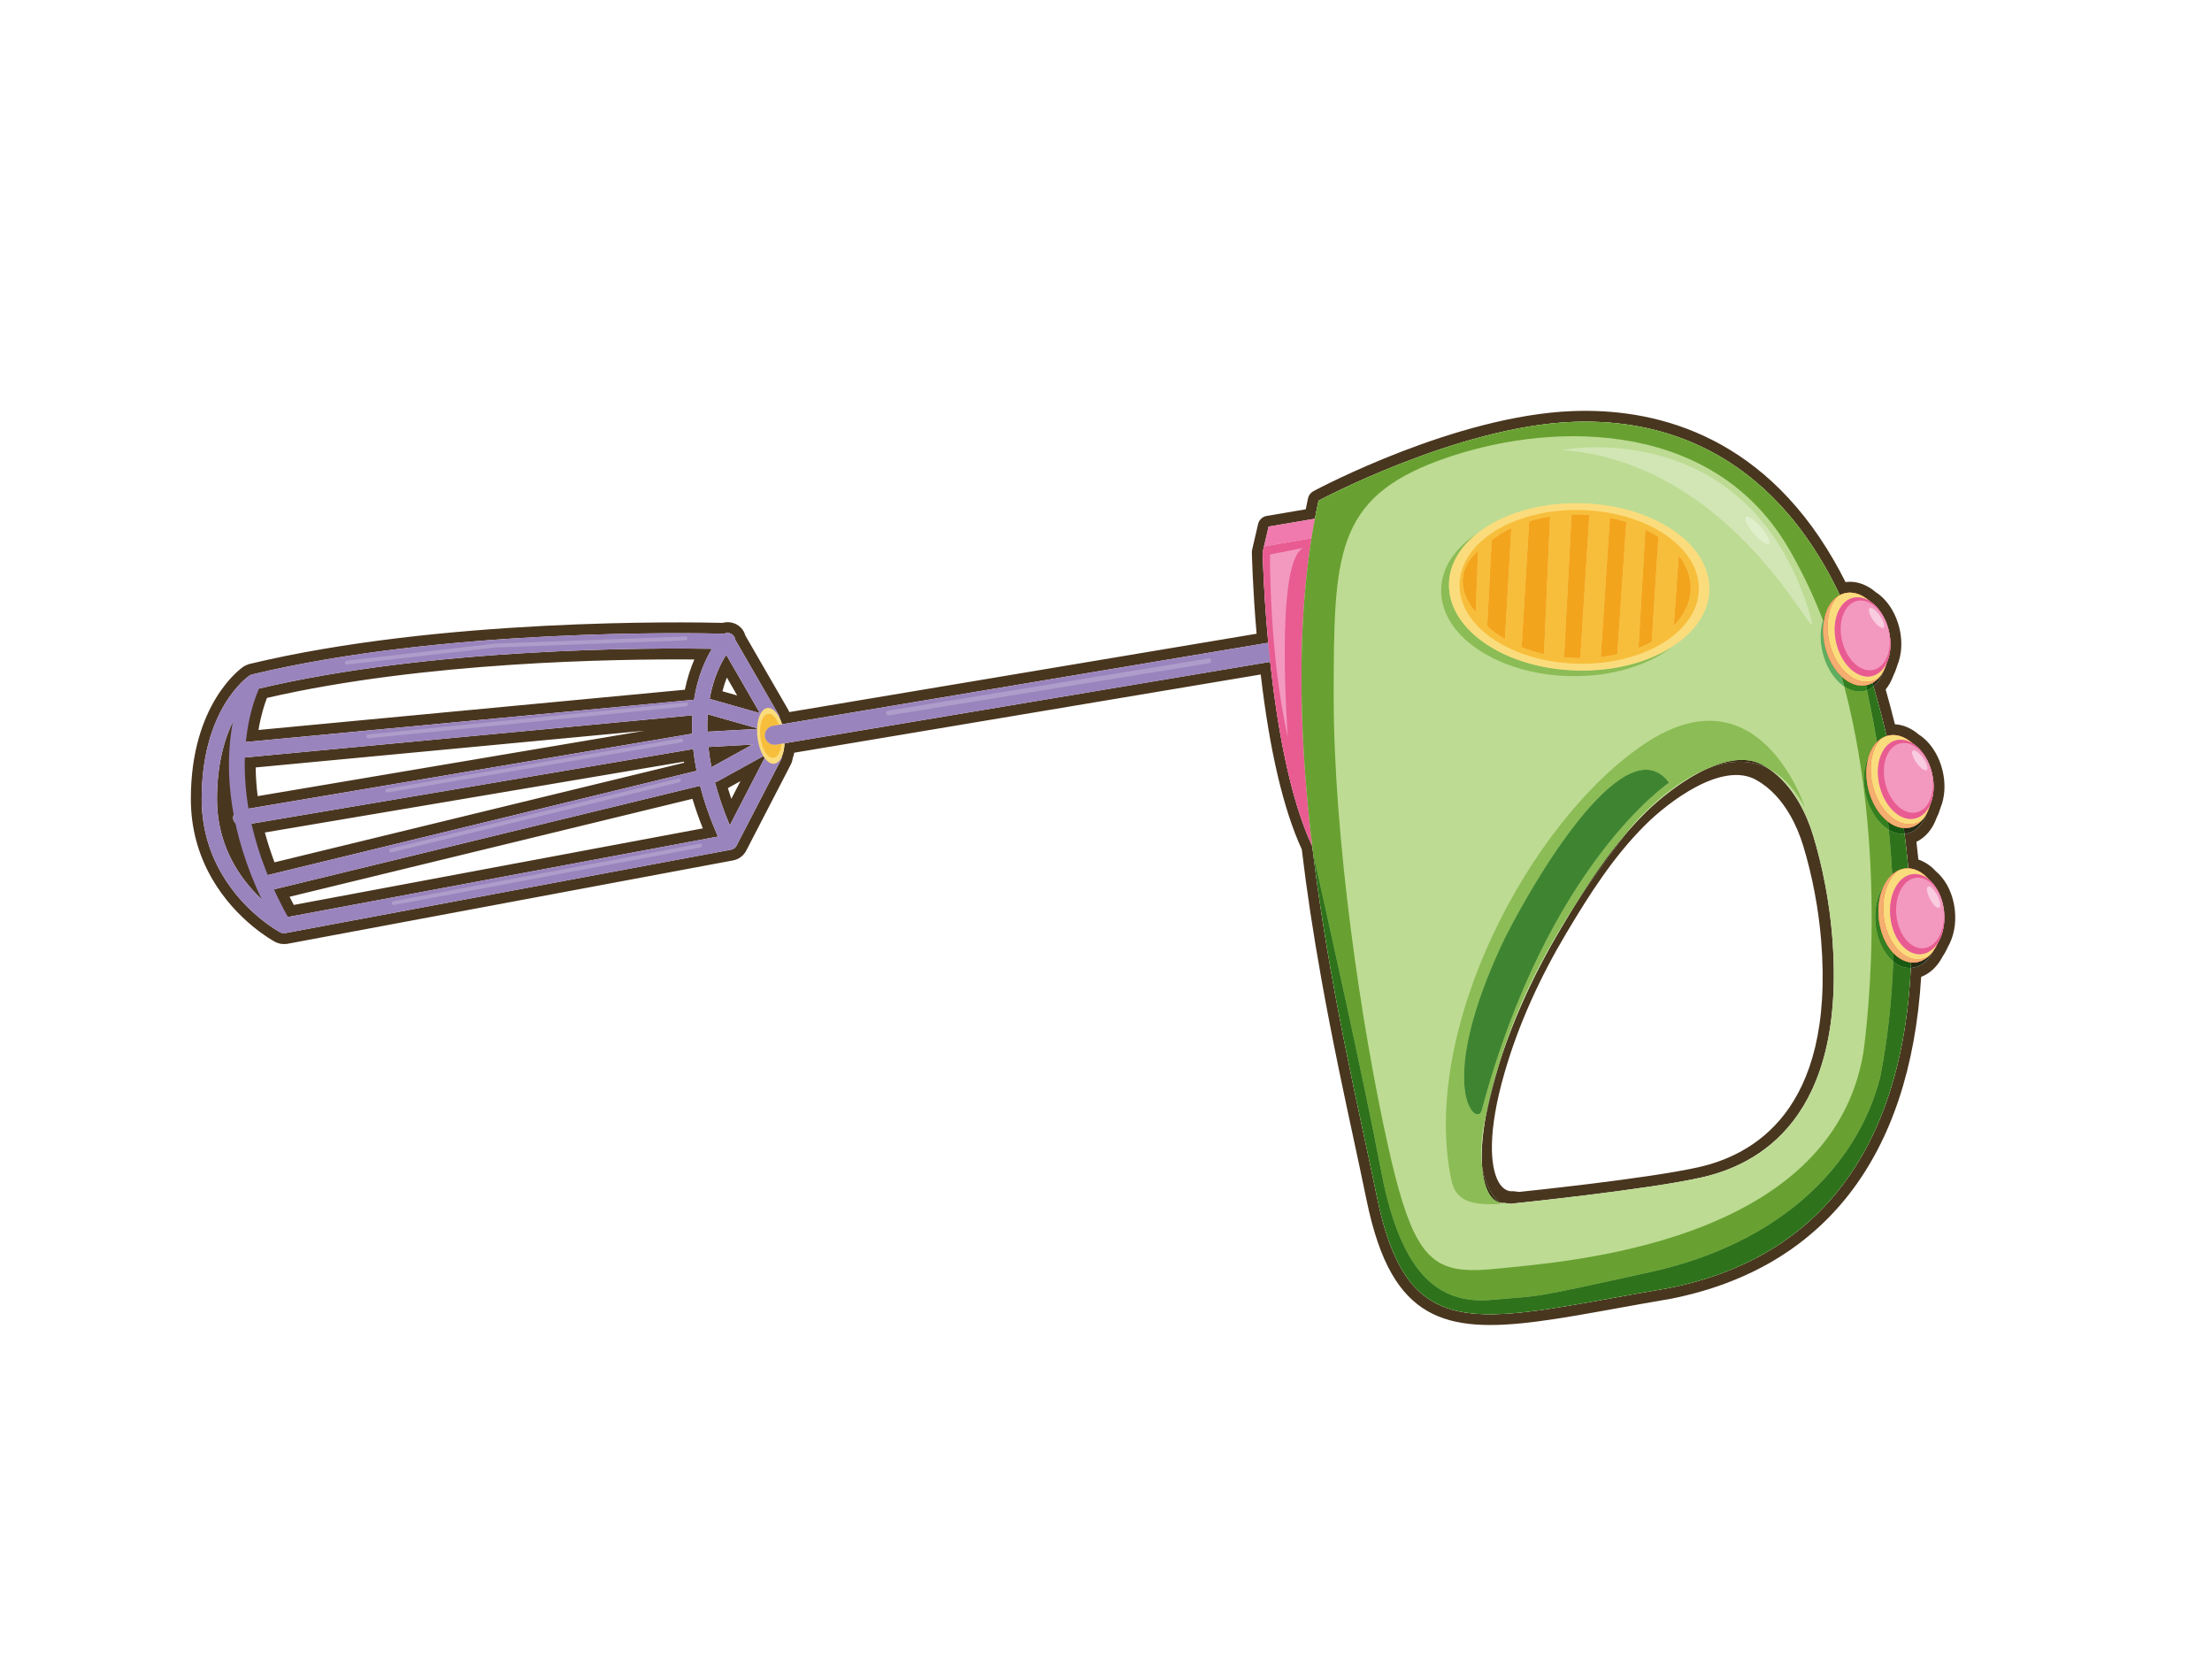 <?xml version="1.0" encoding="utf-8"?>
<!-- Generator: Adobe Illustrator 17.0.0, SVG Export Plug-In . SVG Version: 6.00 Build 0)  -->
<!DOCTYPE svg PUBLIC "-//W3C//DTD SVG 1.1//EN" "http://www.w3.org/Graphics/SVG/1.1/DTD/svg11.dtd">
<svg version="1.1" id="Layer_1" xmlns="http://www.w3.org/2000/svg" xmlns:xlink="http://www.w3.org/1999/xlink" x="0px" y="0px"
	 width="800px" height="600px" viewBox="0 0 800 600" enable-background="new 0 0 800 600" xml:space="preserve">
<g>
	<path fill="#49361F" d="M272.167,269.271l-15.973,0.891c0.243,2.319,0.609,4.749,1.116,7.302L272.167,269.271L272.167,269.271z
		 M264.49,288.912c-0.448-1.307-0.858-2.606-1.243-3.884l4.555-2.52L264.49,288.912L264.49,288.912z M276.545,274.132
		c-0.16-0.219-0.309-0.451-0.454-0.697l-16.445,9.072c-0.216,0.119-0.445,0.208-0.688,0.266l-0.4,0.099
		c1.266,4.821,3.024,10.03,5.385,15.62L276.545,274.132L276.545,274.132z M273.827,263.396l-17.869-5.064
		c-0.141,1.974-0.201,4.073-0.136,6.302l18-1.003C273.823,263.55,273.821,263.47,273.827,263.396L273.827,263.396z M93.199,287.934
		c-0.454-3.518-0.694-6.982-0.733-10.374l140.687-13.28L93.199,287.934L93.199,287.934z M106.249,327.28
		c-0.522-0.986-1.025-1.97-1.515-2.949l145.703-35.426c1.042,3.481,2.299,7.057,3.748,10.688L106.249,327.28L106.249,327.28z
		 M99.278,311.868c-1.354-3.618-2.521-7.226-3.48-10.79l151.572-25.614l0.061,0.387L99.278,311.868L99.278,311.868z M93.481,264.004
		c0.882-5.31,2.15-9.226,3.077-11.597c56.941-13.127,126.489-14.113,154.556-13.9c-1.294,2.993-2.534,6.642-3.43,10.941
		L93.481,264.004L93.481,264.004z M257.505,234.642c-21.421-0.353-101.414-0.53-164.51,14.545
		c-2.227,1.797-14.536,12.938-14.511,39.791c0.006,8.624,2.157,16.72,6.397,24.071c6.318,10.939,15.542,17.114,18.289,18.781
		l156.488-29.279c-2.899-6.593-5.002-12.709-6.476-18.372l-156.97,38.17c-1.23,0.298-2.457-0.271-3.056-1.308
		c-0.127-0.226-0.226-0.469-0.291-0.733c-0.366-1.487,0.547-2.982,2.032-3.349l157.033-38.177c-0.552-2.749-0.956-5.372-1.222-7.877
		L87.545,298.476c-1.17,0.202-2.299-0.368-2.861-1.34c-0.165-0.282-0.279-0.591-0.339-0.926c-0.252-1.512,0.763-2.941,2.277-3.193
		l163.689-27.668c-0.078-2.338-0.047-4.555,0.089-6.653L87.122,274.1c-1.116,0.105-2.136-0.465-2.662-1.374
		c-0.197-0.335-0.32-0.715-0.36-1.122c-0.143-1.523,0.975-2.878,2.496-3.021l164.41-15.509
		C252.317,244.579,255.152,238.48,257.505,234.642L257.505,234.642z M261.283,250.009c0.469-1.846,1.014-3.497,1.6-4.959l3.731,6.47
		L261.283,250.009L261.283,250.009z M274.838,257.925l-12.18-21.098c-1.988,3.054-4.657,8.309-6.004,15.941L274.838,257.925
		L274.838,257.925z M542.029,427.566c-3.236-5.609-3.988-18.519,2.09-39.52c5.08-17.683,12.902-34.649,22.296-50.437
		c8.33-14.008,17.064-27.787,28.704-39.342c8.159-8.113,27.605-23.104,39.997-16.217c5.241,2.912,9.267,7.512,12.275,12.715
		c2.068,3.587,3.657,7.463,4.804,11.26c3.267,10.755,5.52,22.734,6.434,33.933c5.127,62.668-25.639,77.931-44.237,82.16
		c-18.61,4.224-64.97,8.953-64.97,8.953l-2.158-0.259C545.292,431.05,543.426,429.984,542.029,427.566L542.029,427.566z
		 M650.655,290.243c-2.756-4.766-6.319-9.066-10.821-12.143c-7.363-3.931-15.329-3.021-22.711,0.02
		c-8.845,4.075-17.317,11.083-22.118,15.854c-2.438,2.424-4.763,4.939-6.982,7.527c-7.178,9.317-13.247,17.903-18.408,25.831
		c-1.752,2.82-3.464,5.672-5.158,8.533c-9.025,15.173-16.697,31.369-22.093,48.236c-2.101,7.037-3.582,13.417-4.995,19.431
		c-1.338,7.3-1.708,13.282-1.395,18.005c0.572,4.134,1.799,7.197,3.052,9.373c1.21,2.096,2.454,3.378,3.161,4.008
		c0.611,0.184,1.238,0.234,1.88,0.161l2.297,0.274c0,0,49.357-5.031,69.155-9.536c19.804-4.5,52.56-20.749,47.104-87.461
		c-0.976-11.921-3.372-24.672-6.849-36.126C654.546,298.185,652.862,294.067,650.655,290.243L650.655,290.243z M680.939,222.566
		L680.939,222.566c0.002,0.005,0.011,0.008,0.011,0.008c0.921,1.609,1.67,3.457,2.159,5.467l0,0
		c1.05,4.324,0.691,8.513-0.728,11.603c-0.317,1.14-0.73,2.206-1.238,3.16c-0.787,2.271-1.998,4.157-3.573,5.442
		c1.644,5.608,3.237,11.62,4.729,17.954c0.166-0.052,0.337-0.096,0.514-0.14l0,0c2.994-0.728,6.141,0.373,8.837,2.761
		c1.863,1.128,3.569,2.952,4.9,5.261c0.006,0,0.006,0,0.005,0.003l0,0l0,0c0,0.003,0,0.003,0,0.003
		c0.921,1.596,1.67,3.425,2.161,5.418c0.005,0.021,0.005,0.036,0.008,0.056c1.048,4.328,0.694,8.521-0.733,11.614
		c-0.31,1.13-0.73,2.178-1.222,3.126c-1.268,3.655-3.643,6.321-6.811,7.087c-0.387,0.097-0.779,0.158-1.17,0.191
		c0.534,4.112,0.995,8.277,1.376,12.47c2.681,0.085,5.255,1.545,7.333,3.947c1.193,0.959,2.25,2.234,3.14,3.764
		c-0.003,0.003-0.003,0.003-0.003,0.003l0,0l0,0l0.011,0.006c1.25,2.181,2.137,4.857,2.443,7.801l0,0
		c0.472,4.436-0.435,8.547-2.259,11.42c-0.461,1.08-1.008,2.062-1.631,2.935c-1.73,3.461-4.441,5.785-7.681,6.13
		c-0.154,0.019-0.309,0.03-0.458,0.039c-1.981,41.659-15.525,81.623-52.392,102.919l0,0c-9.958,5.754-21.628,10.147-35.221,12.847
		c-54.462,9.235-81.99,18.314-96.667-7.098c-3.646-6.321-6.504-14.774-8.782-25.885c-6.217-30.395-17.457-76.878-23.389-126.789
		c-8.344-17.803-12.828-44.522-15.224-66.729c-0.064,0.014-0.129,0.03-0.193,0.038l-175.46,29.425
		c-0.075,1.788-0.398,3.383-0.917,4.633c-0.003,0.423-0.108,0.835-0.312,1.213l-16.127,31.178c-0.39,0.758-1.108,1.294-1.949,1.451
		L103.18,337.471c-0.617,0.115-1.253,0.019-1.81-0.274c-0.522-0.285-13.004-7.028-21.286-21.379
		c-4.73-8.196-7.134-17.227-7.142-26.836c-0.03-32.549,16.583-44.168,17.294-44.65c0.279-0.183,0.581-0.323,0.906-0.398
		c69.431-16.714,159.242-15.036,170.789-14.74c1.039-0.514,2.328-0.337,3.187,0.527c0.177,0.177,0.329,0.376,0.454,0.586
		c0.188,0.332,0.307,0.699,0.348,1.078l15.717,27.223c0.216,0.372,0.34,0.782,0.367,1.208c0.307,0.65,0.59,1.363,0.829,2.128
		l175.202-29.379c0.224-0.038,0.442-0.053,0.661-0.05c-1.764-18.76-2.017-32.841-2.017-32.841l0.47-2.043l1.658-7.189l16.745-2.844
		c0.412-2.189,0.849-4.359,1.324-6.523l0,0c0.044-0.025,50.139-26.806,91.815-28.483c34.505-1.387,68.215,12.292,91.114,51.949
		c1.948,3.372,3.809,6.924,5.592,10.677c0.564-0.293,1.161-0.525,1.795-0.675l0,0l0,0c0.011-0.003,0.019-0.008,0.033-0.008
		c2.988-0.715,6.127,0.392,8.817,2.775c1.852,1.125,3.566,2.946,4.89,5.254C680.939,222.566,680.939,222.566,680.939,222.566
		L680.939,222.566L680.939,222.566z M684.355,220.633c-1.589-2.763-3.657-5-5.984-6.487c-3.38-2.875-7.206-4.144-10.915-3.632
		c-1.368-2.725-2.792-5.37-4.254-7.908c-26.93-46.636-66.341-55.069-94.658-53.923c-42.112,1.694-91.438,27.831-93.516,28.944
		c-1.015,0.542-1.744,1.504-1.985,2.636c-0.282,1.302-0.547,2.612-0.802,3.933l-14.08,2.386c-1.561,0.262-2.814,1.44-3.165,2.991
		l-2.142,9.226c-0.071,0.31-0.1,0.639-0.096,0.959c0.002,0.133,0.249,12.6,1.705,29.44l-168.989,28.334
		c-0.124-0.295-0.263-0.589-0.428-0.874l-15.475-26.805c-0.158-0.561-0.368-1.09-0.653-1.576c-0.284-0.487-0.625-0.931-1.007-1.313
		c-1.71-1.713-4.228-2.343-6.533-1.699c-13.177-0.316-102.243-1.724-171.183,14.876c-0.196,0.048-0.396,0.111-0.578,0.191
		l-0.373,0.166c-0.227,0.083-0.701,0.255-1.197,0.598c-0.782,0.52-19.057,13.292-19.026,47.905
		c0.008,10.304,2.589,19.99,7.669,28.795c8.85,15.327,22.278,22.579,22.883,22.895c0.431,0.228,0.799,0.328,0.794,0.315
		c0.295,0.114,0.588,0.211,0.866,0.274c0.611,0.133,1.147,0.144,1.482,0.14c0.235,0.005,0.462,0.002,0.658-0.017
		c0.185-0.008,0.365-0.027,0.541-0.056l161.246-30.174c2.012-0.379,3.778-1.689,4.712-3.505l16.123-31.173
		c0.351-0.667,0.583-1.399,0.674-2.172c0.243-0.659,0.435-1.357,0.584-2.095l168.702-28.29c3.212,27.533,8.203,48.792,14.848,63.237
		c1.763,14.757,4.068,29.997,7.029,46.559l0.005,0.069c0.506,2.8,1.014,5.569,1.526,8.317c0,0,1.072,5.669,1.548,8.134
		c0,0,1.117,5.689,1.584,8.032c0,0,1.119,5.544,1.578,7.772l1.581,7.598l1.586,7.499l4.499,20.992c0,0,2.048,9.719,2.425,11.532
		c2.36,11.559,5.381,20.417,9.217,27.067l0.006,0.002c14.177,24.558,39.404,20.005,81.198,12.454
		c6.09-1.101,12.591-2.275,19.631-3.472c55.36-10.979,86.64-51.211,90.601-116.435c3.161-1.191,5.895-3.753,7.758-7.346
		c0.588-0.856,1.119-1.786,1.598-2.812l0.255-0.572c2.18-3.732,3.099-8.472,2.573-13.384c-0.362-3.388-1.381-6.612-2.952-9.337
		c-1.094-1.887-2.399-3.469-3.9-4.718c-1.857-2.04-4.025-3.486-6.337-4.261c-0.212-2.109-0.448-4.257-0.711-6.419
		c3.24-1.526,5.816-4.547,7.27-8.59c0.473-0.924,0.885-1.941,1.274-3.179l0.135-0.442c1.661-3.985,1.933-8.795,0.763-13.587
		c-0.561-2.328-1.424-4.516-2.573-6.496c-1.594-2.764-3.659-4.998-5.993-6.489c-2.697-2.294-5.677-3.566-8.655-3.717
		c-1.056-4.267-2.169-8.479-3.336-12.587c1.145-1.415,2.089-3.112,2.78-5.016c0.469-0.927,0.876-1.948,1.271-3.188l0.129-0.439
		c1.659-3.983,1.938-8.792,0.772-13.581C686.371,224.804,685.502,222.613,684.355,220.633L684.355,220.633z"/>
	<path fill="#9A84BD" d="M80.084,315.818c-4.73-8.196-7.134-17.227-7.142-26.836c-0.03-32.549,16.583-44.168,17.294-44.65
		c0.279-0.183,0.581-0.323,0.906-0.398c73.964-17.805,171.057-14.74,172.026-14.707c0.958,0.031,1.824,0.553,2.303,1.381l16.166,28
		c0.216,0.372,0.337,0.79,0.37,1.221l0.809,13.397c0.03,0.503-0.078,0.998-0.315,1.443l-16.127,31.178
		c-0.39,0.758-1.108,1.294-1.949,1.451L103.18,337.471c-0.617,0.115-1.253,0.019-1.81-0.274
		C100.848,336.912,88.367,330.169,80.084,315.818L80.084,315.818z M92.995,249.188c-2.227,1.797-14.536,12.938-14.511,39.791
		c0.006,8.624,2.157,16.72,6.397,24.071c6.318,10.939,15.542,17.114,18.289,18.781l158.907-29.73l15.154-29.3l-0.718-11.985
		l-15.069-26.092C248.82,234.41,161.07,232.925,92.995,249.188L92.995,249.188z"/>
	<path fill="#9A84BD" d="M84.46,272.726c-0.197-0.335-0.32-0.715-0.36-1.122c-0.143-1.523,0.975-2.878,2.496-3.021l168.929-15.938
		c0.345-0.034,0.685-0.001,1.017,0.091l21.683,6.147c1.475,0.417,2.328,1.948,1.909,3.42c-0.412,1.476-1.948,2.327-3.421,1.91
		l-21.183-6.001L87.122,274.1C86.007,274.205,84.986,273.634,84.46,272.726L84.46,272.726z"/>
	<path fill="#9A84BD" d="M100.27,336.133l-0.008-0.019c-30.738-54.164-11.717-89.37-10.887-90.841
		c0.747-1.337,2.43-1.813,3.765-1.063c1.338,0.746,1.808,2.433,1.07,3.765c-0.185,0.337-18.229,34.127,10.87,85.401
		c0.76,1.332,0.287,3.022-1.047,3.781C102.708,337.907,101.035,337.449,100.27,336.133z"/>
	<path fill="#9A84BD" d="M84.684,297.136c-0.165-0.282-0.279-0.591-0.339-0.926c-0.252-1.512,0.763-2.941,2.277-3.193
		l167.158-28.254l0.304-0.033l24.542-1.37c1.529-0.086,2.839,1.089,2.922,2.612c0.082,1.532-1.084,2.837-2.614,2.922l-24.386,1.36
		L87.545,298.476C86.375,298.678,85.247,298.108,84.684,297.136L84.684,297.136z"/>
	<path fill="#9A84BD" d="M93.156,321.041c-0.127-0.226-0.226-0.469-0.291-0.733c-0.366-1.487,0.547-2.982,2.032-3.349
		l162.393-39.486l20.305-11.199c1.345-0.74,3.024-0.235,3.768,1.091c0.735,1.335,0.246,3.025-1.09,3.763l-20.628,11.379
		c-0.216,0.119-0.445,0.208-0.688,0.266L96.212,322.349C94.982,322.647,93.755,322.078,93.156,321.041L93.156,321.041z"/>
	<path fill="#9A84BD" d="M261.084,305.681l-0.113-0.221c-23.717-50.996-0.763-74.755,0.23-75.741
		c1.083-1.088,2.836-1.083,3.916,0.002c1.092,1.08,1.081,2.833,0.009,3.912c-0.874,0.885-21.097,22.248,0.873,69.487
		c0.638,1.385,0.039,3.038-1.348,3.682C263.336,307.413,261.795,306.909,261.084,305.681L261.084,305.681z"/>
	<path fill="#FBDC7C" d="M279.992,276.215c-2.656,0.32-5.354-3.935-6.026-9.508c-0.671-5.571,0.94-10.351,3.596-10.669
		c2.657-0.321,5.365,3.936,6.034,9.509C284.269,271.118,282.655,275.897,279.992,276.215L279.992,276.215z"/>
	<path fill="#F7BE3C" d="M280.968,260.488c-0.89-1.545-2.026-2.446-3.151-2.311c-2.092,0.252-3.361,4.013-2.83,8.408
		c0.246,2.037,0.835,3.847,1.602,5.18c0.89,1.545,2.026,2.445,3.149,2.31c1.532-0.182,2.626-2.249,2.893-5.069l-1.849,0.309
		c-1.54,0.265-3.019-0.461-3.729-1.695c-0.196-0.342-0.337-0.718-0.398-1.123c-0.318-1.885,1.015-3.686,2.982-4.014l2.095-0.349
		C281.51,261.53,281.252,260.972,280.968,260.488L280.968,260.488z"/>
	<path fill="#9A84BD" d="M280.781,269.315c-1.971,0.332-3.817-0.933-4.127-2.819c-0.318-1.885,1.015-3.686,2.982-4.014
		l178.399-29.917c1.97-0.329,3.819,0.932,4.137,2.82c0.316,1.885-1.022,3.684-2.983,4.013L280.781,269.315L280.781,269.315z"/>
	<path fill="#AE9DCA" d="M437.944,238.57c-0.177-0.302-0.529-0.483-0.896-0.42l-115.896,18.889c-0.47,0.082-0.798,0.526-0.715,0.998
		c0.016,0.107,0.05,0.204,0.102,0.295c0.175,0.301,0.522,0.476,0.888,0.418l115.904-18.892c0.47-0.08,0.788-0.525,0.714-0.998
		C438.03,238.754,437.994,238.658,437.944,238.57L437.944,238.57z"/>
	<path fill="#AE9DCA" d="M248.5,230.546c-0.128-0.219-0.356-0.362-0.625-0.351l-68.958,2.592l-53.636,6.17
		c-0.385,0.042-0.655,0.39-0.613,0.766l0.091,0.268c0.135,0.232,0.393,0.374,0.674,0.341l53.59-6.163l68.906-2.59
		c0.383-0.011,0.677-0.332,0.661-0.722C248.59,230.743,248.552,230.636,248.5,230.546L248.5,230.546z"/>
	<path fill="#AE9DCA" d="M248.695,254.427c-0.133-0.226-0.393-0.368-0.666-0.337l-114.926,11.558
		c-0.383,0.038-0.66,0.376-0.621,0.758l0.083,0.274c0.136,0.23,0.393,0.37,0.674,0.345l114.927-11.559
		c0.374-0.041,0.652-0.379,0.617-0.758C248.776,254.603,248.74,254.51,248.695,254.427L248.695,254.427z"/>
	<path fill="#AE9DCA" d="M246.993,267.415c-0.139-0.245-0.425-0.39-0.714-0.335l-106.303,18.179
		c-0.383,0.063-0.633,0.423-0.569,0.798l0.08,0.232c0.146,0.245,0.426,0.387,0.721,0.335l106.297-18.179
		c0.382-0.067,0.633-0.423,0.57-0.802C247.057,267.563,247.034,267.483,246.993,267.415L246.993,267.415z"/>
	<path fill="#AE9DCA" d="M246.155,281.892c-0.149-0.259-0.459-0.395-0.762-0.318l-104.17,25.342c-0.368,0.095-0.6,0.467-0.505,0.838
		l0.072,0.183c0.149,0.259,0.458,0.404,0.763,0.324l104.161-25.346c0.374-0.091,0.6-0.469,0.511-0.835
		C246.216,282.013,246.184,281.95,246.155,281.892L246.155,281.892z"/>
	<path fill="#AE9DCA" d="M253.778,305.489c-0.144-0.244-0.433-0.385-0.729-0.329l-110.798,20.779
		c-0.374,0.071-0.625,0.429-0.553,0.807l0.082,0.221c0.14,0.243,0.433,0.393,0.722,0.331l110.803-20.775
		c0.378-0.069,0.628-0.429,0.558-0.807C253.845,305.635,253.814,305.557,253.778,305.489L253.778,305.489z"/>
	<polygon fill="#F079AE" points="475.808,187.555 458.808,190.442 457.15,197.63 475.812,194.392 475.808,187.555 	"/>
	<path fill="#F399C0" d="M475.844,308.606l-0.033-114.214l-18.662,3.239l-0.47,2.043
		C456.68,199.674,458.045,274.084,475.844,308.606L475.844,308.606z"/>
	<path fill="#E85C91" d="M465.774,266.685c-6.758-29.7-6.457-66.135-6.457-66.135l11.96-2.379
		C460.937,203.348,465.774,266.685,465.774,266.685L465.774,266.685z M474.344,194.65l-17.194,2.98l-0.47,2.043
		c0,0,1.297,70.926,17.925,106.416C470.207,269.111,468.72,230.25,474.344,194.65L474.344,194.65z"/>
	<path fill="#BDDB93" d="M672.626,232.84c-21.698-61.599-62.235-81.927-103.934-80.249c-41.698,1.678-91.815,28.483-91.815,28.483
		c-18.641,85.963,9.699,195.997,21.117,251.804c11.427,55.802,37.441,44.517,105.449,32.983
		C720.213,442.711,694.33,294.446,672.626,232.84L672.626,232.84z M615.519,425.818c-19.798,4.505-69.155,9.536-69.155,9.536
		l-2.297-0.274c-6.987,0.832-12.607-13.522-3.352-45.529c5.414-18.828,13.742-36.883,23.742-53.685
		c8.861-14.926,18.164-29.589,30.548-41.891c8.692-8.634,29.394-24.594,42.587-17.264c9.425,5.235,15.173,15.619,18.183,25.52
		c3.477,11.454,5.872,24.206,6.849,36.126C668.079,405.069,635.323,421.317,615.519,425.818L615.519,425.818z"/>
	<path fill="#362E12" d="M535.974,421.537c0.299,4.491,1.226,7.839,2.52,10.091c1.034,1.79,2.311,2.882,3.693,3.291
		c-0.707-0.63-1.951-1.912-3.161-4.008C537.773,428.734,536.546,425.67,535.974,421.537L535.974,421.537z M542.364,384.101
		c-0.572,1.807-1.125,3.623-1.648,5.45c-1.479,5.104-2.573,9.763-3.347,13.982C538.782,397.518,540.263,391.138,542.364,384.101
		L542.364,384.101z M588.024,301.501c-6.895,8.041-12.828,16.811-18.408,25.831C574.777,319.405,580.845,310.819,588.024,301.501
		L588.024,301.501z M639.835,278.1c-0.722-0.495-1.47-0.959-2.242-1.39c-5.907-3.281-13.311-1.898-20.468,1.41
		C624.505,275.079,632.471,274.169,639.835,278.1L639.835,278.1z"/>
	<path fill="#8CBC55" d="M531.707,400.771c-3.444-5.964-5.136-24.436,12.463-61.352c13.457-26.57,44.592-76.552,59.464-56.338
		c0,0-43.862,29.329-67.699,118.288C535.423,403.618,533.356,403.634,531.707,400.771L531.707,400.771z M647.79,281.228
		c-7.564-13.099-24.21-31.349-52.767-12.371c-41.339,27.465-82.066,103.785-69.924,158.769c0.297,1.078,0.674,2.027,1.161,2.861
		c2.457,4.253,7.49,5.471,16.537,4.928c0,0-0.23-0.157-0.609-0.497c-1.382-0.409-2.659-1.501-3.693-3.291
		c-1.294-2.251-2.22-5.6-2.52-10.091c-0.611-4.447-0.467-10.13,1.222-17.295c0.058-0.237,0.114-0.473,0.172-0.71
		c0.774-4.218,1.868-8.878,3.347-13.982c0.523-1.827,1.076-3.643,1.648-5.45c4.491-15.012,11.79-33.015,27.252-56.769
		c5.58-9.019,11.514-17.789,18.408-25.831c0.65-0.843,1.31-1.692,1.979-2.549c3.286-3.953,14.34-15.581,27.121-20.832
		c7.158-3.308,14.561-4.691,20.468-1.41c0.773,0.431,1.52,0.895,2.242,1.39c4.461,2.379,8.706,6.531,12.479,13.057
		c0.143,0.252,0.282,0.506,0.433,0.769C652.746,291.926,651.179,287.092,647.79,281.228L647.79,281.228z"/>
	<path fill="#68A131" d="M659.806,204.54c-22.898-39.657-56.609-53.336-91.114-51.949c-41.676,1.677-91.771,28.458-91.815,28.483
		l0,0c-18.641,85.963,9.699,195.997,21.117,251.804c2.278,11.111,5.136,19.564,8.782,25.885
		c14.677,25.412,42.205,16.333,96.667,7.098c13.593-2.7,25.263-7.093,35.221-12.847l0,0c-9.958,5.754-21.628,10.147-35.221,12.847
		c-54.462,9.235-81.99,18.314-96.667-7.098c-3.646-6.321-6.504-14.774-8.782-25.885c-6.116-29.885-17.07-75.326-23.082-124.285
		c4.317,19.181,18.458,82.489,24.586,114.88c2.554,13.478,5.959,23.444,10.114,30.638c7.7,13.339,17.978,17.12,30.147,15.987
		c18.725-1.741,10.769,0.182,57.123-10.052c46.364-10.232,74.708-37.801,83.099-70.382c2.75-13.858,4.218-27.968,4.726-41.937
		c-1.324-1.109-2.513-2.565-3.505-4.282c-1.478-2.562-2.524-5.708-2.882-9.169c-0.595-5.559,0.669-10.685,3.102-14.08
		c0.788-1.567,1.789-2.904,2.938-3.925c-0.307-5.467-0.729-10.859-1.246-16.162c-2.194-1.327-4.209-3.472-5.782-6.194
		c-1.09-1.893-1.963-4.058-2.543-6.423c-1.318-5.429-0.747-10.677,1.222-14.356c0.653-1.894,1.611-3.519,2.816-4.759
		c-1.123-6.559-2.342-12.841-3.601-18.775c-0.289,0.107-0.578,0.202-0.89,0.273c-2.441,0.594-4.997-0.038-7.32-1.59
		c17.107,65.01,6.86,132.647,6.86,132.647c-11.782,69.2-108.456,75.419-132.11,77.868c-14.475,1.503-22.584,0.533-28.911-10.429
		c-4.01-6.944-7.306-17.892-11.045-34.757c-9.65-43.499-19.528-111.4-19.466-162.099c0.061-50.697,0.481-71.212,38.342-85.075
		c37.859-13.861,96.519-15.732,124.907,29.747c0.591,0.97,1.166,1.948,1.741,2.93c4.644,8.058,8.607,16.515,11.962,25.18
		c0.29-0.96,0.664-1.86,1.1-2.682c1.01-2.919,2.734-5.207,5.002-6.399C663.615,211.464,661.754,207.912,659.806,204.54
		L659.806,204.54z"/>
	<path fill="#2F721C" d="M691.056,350.096c-2.249,0.102-4.435-0.768-6.349-2.368c-0.508,13.969-1.976,28.079-4.726,41.937
		c-8.391,32.58-36.734,60.15-83.099,70.382c-46.353,10.234-38.398,8.311-57.123,10.052c-12.169,1.133-22.447-2.648-30.147-15.987
		c-4.155-7.194-7.56-17.159-10.114-30.638c-6.128-32.391-20.269-95.7-24.586-114.88c6.012,48.959,16.966,94.399,23.082,124.285
		c2.278,11.111,5.136,19.564,8.782,25.885c14.677,25.412,42.205,16.333,96.667,7.098c13.593-2.7,25.263-7.093,35.221-12.847
		C675.532,431.719,689.076,391.755,691.056,350.096L691.056,350.096z M688.786,301.581c-1.913,0.166-3.856-0.373-5.671-1.473
		c0.517,5.304,0.939,10.696,1.246,16.162c1.368-1.221,2.968-1.993,4.734-2.18l0,0c0.357-0.035,0.714-0.05,1.067-0.041
		C689.781,309.858,689.32,305.693,688.786,301.581L688.786,301.581z M677.57,248.246c-0.707,0.583-1.495,1.042-2.342,1.357
		c1.258,5.934,2.477,12.215,3.601,18.775c0.995-1.015,2.165-1.761,3.471-2.178C680.807,259.866,679.214,253.854,677.57,248.246
		L677.57,248.246z"/>
	<path fill="#252B14" d="M681.143,242.804c-0.989,1.846-2.324,3.302-3.942,4.192c0.124,0.414,0.254,0.832,0.37,1.25
		C679.145,246.961,680.356,245.075,681.143,242.804L681.143,242.804z"/>
	<path fill="#5FAD5F" d="M659.297,224.299c-1.022,3.352-1.141,7.457-0.121,11.671c0.575,2.37,1.451,4.539,2.545,6.429
		c1.459,2.521,3.293,4.547,5.296,5.887c-0.324-1.226-0.653-2.437-0.99-3.657c-1.255-1.186-2.405-2.654-3.383-4.339
		c0.002-0.005,0-0.01,0-0.01l-0.01-0.002l0,0c0.002-0.005,0.002-0.005,0.002-0.005c-1.056-1.837-1.914-3.939-2.493-6.232
		c-0.003-0.019-0.014-0.041-0.017-0.064c0-0.013-0.006-0.025-0.011-0.035c-0.008-0.03-0.011-0.059-0.021-0.092l0,0l0,0
		c-0.279-1.145-0.471-2.284-0.583-3.402l0,0c-0.002-0.011-0.003-0.023-0.006-0.033c-0.186-1.868-0.152-3.676,0.085-5.36
		C659.49,224.804,659.393,224.553,659.297,224.299L659.297,224.299z"/>
	<path fill="#347F20" d="M674.853,247.842c-3.018,0.567-6.163-0.691-8.826-3.214c0.337,1.221,0.666,2.432,0.99,3.657
		c2.324,1.553,4.879,2.184,7.32,1.59c0.312-0.071,0.602-0.166,0.89-0.273C675.099,249.012,674.978,248.425,674.853,247.842
		L674.853,247.842z M660.397,221.616c-0.436,0.823-0.81,1.722-1.1,2.682c0.096,0.254,0.193,0.505,0.293,0.757
		C659.754,223.842,660.029,222.687,660.397,221.616L660.397,221.616z"/>
	<path fill="#185A12" d="M677.2,246.996c-0.602,0.335-1.247,0.595-1.943,0.755l0,0c-0.015,0.005-0.025,0.01-0.041,0.014
		c-0.045,0.011-0.105,0.022-0.152,0.033c-0.008,0.003-0.016,0.005-0.031,0.008c-0.008,0.005-0.028,0.003-0.042,0.005
		c-0.045,0.011-0.092,0.022-0.138,0.031c0.125,0.583,0.246,1.17,0.375,1.761c0.848-0.315,1.636-0.774,2.342-1.357
		C677.454,247.828,677.324,247.409,677.2,246.996L677.2,246.996z"/>
	<path fill="#EC342D" d="M675.257,247.751c-6.15,1.493-12.935-4.727-15.163-13.9c-2.225-9.176,0.951-17.813,7.1-19.309
		c6.152-1.493,12.936,4.729,15.164,13.905C684.594,237.621,681.407,246.256,675.257,247.751L675.257,247.751z"/>
	<path fill="#F4AF70" d="M676.823,246.381c-6.15,1.493-12.938-4.729-15.164-13.9c-1.636-6.733-0.351-13.168,2.869-16.709
		c-4.337,3.015-6.311,10.349-4.433,18.079c2.228,9.173,9.013,15.393,15.163,13.9c1.639-0.398,3.057-1.313,4.228-2.599
		C678.67,245.715,677.791,246.146,676.823,246.381L676.823,246.381z"/>
	<path fill="#FBDC7C" d="M661.658,232.481c2.227,9.171,9.014,15.393,15.164,13.9c0.968-0.235,1.847-0.666,2.662-1.23
		c3.228-3.544,4.511-9.976,2.874-16.705c-2.228-9.176-9.013-15.398-15.164-13.905c-0.968,0.238-1.857,0.661-2.667,1.23
		C661.307,219.313,660.022,225.748,661.658,232.481L661.658,232.481z"/>
	<path fill="#F399C0" d="M677.064,244.484c-5.238,1.268-11.009-4.025-12.913-11.838c-1.896-7.809,0.805-15.167,6.044-16.441
		c5.238-1.271,11.022,4.033,12.914,11.836C685.011,235.855,682.301,243.21,677.064,244.484L677.064,244.484z"/>
	<path fill="#462017" d="M680.934,222.563c-1.324-2.308-3.038-4.129-4.89-5.254l0,0C677.896,218.434,679.61,220.255,680.934,222.563
		L680.934,222.563z M680.939,222.566L680.939,222.566c0.002,0.005,0.011,0.008,0.011,0.008S680.94,222.571,680.939,222.566
		L680.939,222.566z"/>
	<path fill="#EF845D" d="M666.317,238.116L666.317,238.116L666.317,238.116L666.317,238.116L666.317,238.116z M664.151,232.646
		c0.009,0.027,0.019,0.052,0.019,0.074C664.17,232.698,664.16,232.672,664.151,232.646L664.151,232.646z M677.04,244.492
		c-3.881,0.917-8.051-1.753-10.717-6.365C668.991,242.745,673.159,245.408,677.04,244.492L677.04,244.492z M670.259,216.194
		c-0.008,0.002-0.016,0.002-0.023,0.005C670.243,216.195,670.251,216.195,670.259,216.194L670.259,216.194z M670.294,216.184
		c0,0-0.01,0.005-0.019,0.003C670.284,216.189,670.294,216.184,670.294,216.184L670.294,216.184z M676.044,217.309L676.044,217.309
		c-1.833-1.115-3.808-1.556-5.721-1.131C672.236,215.753,674.211,216.194,676.044,217.309L676.044,217.309z"/>
	<path fill="#E85C91" d="M668.145,236.648c-0.821-1.42-1.474-3.048-1.907-4.818c-1.674-6.88,0.719-13.359,5.323-14.486
		c3.43-0.829,7.115,1.526,9.473,5.609c0.815,1.418,1.476,3.044,1.912,4.821c1.661,6.877-0.722,13.358-5.334,14.48
		C674.195,243.086,670.505,240.73,668.145,236.648L668.145,236.648z M680.939,222.566c0,0,0,0-0.004-0.003
		c-1.324-2.308-3.038-4.129-4.89-5.254c-1.833-1.115-3.808-1.556-5.721-1.131c-0.006,0-0.015,0.006-0.029,0.006
		c0,0-0.01,0.005-0.019,0.003c-0.003,0.002-0.005,0.005-0.016,0.006c-0.008,0.002-0.016,0.002-0.023,0.005
		c-0.009,0-0.025,0.005-0.041,0.006l0,0c-0.628,0.155-1.228,0.401-1.786,0.721c-4.033,2.343-5.924,8.853-4.257,15.721l0,0
		c0.009,0.027,0.019,0.052,0.019,0.074c0.494,1.987,1.232,3.809,2.147,5.396l0,0c0.008,0.006,0.006,0.011,0.006,0.011
		c2.667,4.611,6.836,7.282,10.717,6.365c0.009-0.005,0.017-0.006,0.023-0.008c0.635-0.158,1.235-0.398,1.791-0.721
		c4.036-2.339,5.92-8.856,4.254-15.722l0,0c-0.489-2.01-1.238-3.858-2.159-5.467C680.95,222.574,680.94,222.571,680.939,222.566
		L680.939,222.566z"/>
	<path fill="#F9CCE0" d="M680.519,223.633c-0.287-0.505-0.632-1.017-1.026-1.515c-1.47-1.847-3.026-2.74-3.468-1.99
		c-0.32,0.555,0.038,1.824,0.826,3.189c0.289,0.5,0.639,1.021,1.031,1.518c1.479,1.855,3.026,2.74,3.469,1.992
		C681.671,226.273,681.313,225.004,680.519,223.633L680.519,223.633z"/>
	<path fill="#252B14" d="M696.768,294.303c-1.321,2.469-3.25,4.24-5.66,4.903c-0.002,0.003-0.002,0.003-0.009,0.006
		c-0.008,0.002-0.01,0.004-0.016,0.003c-0.013,0-0.022,0.005-0.023,0.01l-0.014-0.002c-0.01,0.006-0.016,0.006-0.024,0.008
		c0,0,0,0-0.006,0c-0.042,0.016-0.089,0.028-0.141,0.036l0,0l0,0c-0.025,0.009-0.047,0.015-0.063,0.019
		c-0.046,0.009-0.083,0.017-0.121,0.023c-0.724,0.163-1.459,0.21-2.181,0.168c0.088,0.696,0.184,1.402,0.276,2.104
		c0.392-0.033,0.783-0.094,1.17-0.191C693.125,300.624,695.5,297.959,696.768,294.303L696.768,294.303z"/>
	<path fill="#347F20" d="M676.013,273.136c-1.97,3.679-2.54,8.926-1.222,14.356c0.58,2.364,1.453,4.53,2.543,6.423
		c1.573,2.722,3.588,4.867,5.782,6.194c-0.096-0.987-0.199-1.968-0.301-2.955c-1.713-1.315-3.278-3.146-4.555-5.345
		c0.002-0.004,0.003-0.008,0.003-0.008l-0.011-0.003l0,0c0-0.003,0-0.003,0.003-0.008c-1.067-1.841-1.924-3.952-2.499-6.244
		c-0.008-0.014-0.009-0.025-0.013-0.036c-0.011-0.05-0.019-0.094-0.031-0.143l0,0c-0.001-0.014-0.008-0.031-0.019-0.052
		c0.002-0.003,0.003-0.008,0.004-0.009c-0.001-0.012-0.009-0.025-0.011-0.038c0.003-0.006-0.008-0.014-0.006-0.017
		c-0.002-0.011-0.003-0.022-0.005-0.035c-0.003-0.008-0.002-0.011-0.006-0.019c0.004-0.009-0.002-0.027-0.01-0.039
		c0,0-0.004-0.005-0.003-0.01c-0.005-0.05-0.024-0.1-0.035-0.153c0.002-0.003-0.003-0.006-0.002-0.011
		c-0.002-0.013-0.008-0.03-0.016-0.042c0.002-0.003,0.003-0.008,0.003-0.008c0-0.014-0.006-0.031-0.008-0.042
		c0.002-0.003-0.005-0.006-0.008-0.014c0-0.016-0.002-0.027-0.008-0.044l0.002-0.003c-0.003-0.038-0.017-0.069-0.023-0.102
		c0.003-0.008,0.003-0.008,0-0.016c-0.002-0.011-0.01-0.025-0.011-0.036c0.002-0.005-0.002-0.011,0-0.016
		c-0.006-0.016-0.002-0.025-0.006-0.031c-0.009-0.011-0.008-0.014-0.005-0.022c-0.008-0.013-0.011-0.022-0.008-0.028
		c-0.003-0.008,0-0.016-0.008-0.027c0.005-0.009,0.002-0.021-0.005-0.034c0-0.003-0.003-0.011-0.006-0.021
		c-0.002-0.013-0.003-0.023-0.011-0.036c0.005-0.011,0.002-0.019-0.006-0.033c0.002-0.003,0.005-0.009,0-0.014
		c-0.001-0.013-0.003-0.025-0.004-0.036l-0.008-0.011c0.005-0.012-0.001-0.028-0.004-0.038l0.002-0.005
		C674.67,280.242,674.913,276.312,676.013,273.136L676.013,273.136z"/>
	<path fill="#185A12" d="M688.51,299.477c-1.96-0.13-3.906-0.949-5.696-2.324c0.102,0.987,0.205,1.968,0.301,2.955
		c1.814,1.1,3.757,1.639,5.671,1.473C688.694,300.88,688.598,300.173,688.51,299.477L688.51,299.477z"/>
	<path fill="#EC342D" d="M690.874,299.267c-6.148,1.493-12.935-4.724-15.163-13.9c-2.23-9.173,0.953-17.814,7.101-19.307
		c6.15-1.493,12.935,4.728,15.163,13.903C700.201,289.133,697.026,297.772,690.874,299.267L690.874,299.267z"/>
	<path fill="#F4AF70" d="M692.44,297.898c-6.148,1.492-12.936-4.724-15.164-13.899c-1.636-6.733-0.351-13.168,2.871-16.713
		c-4.339,3.02-6.313,10.351-4.435,18.08c2.228,9.176,9.014,15.393,15.163,13.9c1.639-0.397,3.057-1.313,4.226-2.596
		C694.294,297.235,693.408,297.666,692.44,297.898L692.44,297.898z"/>
	<path fill="#FBDC7C" d="M677.275,283.999c2.228,9.174,9.016,15.39,15.164,13.899c0.968-0.232,1.854-0.663,2.661-1.227
		c3.23-3.546,4.513-9.978,2.875-16.708c-2.228-9.176-9.013-15.396-15.163-13.903c-0.968,0.235-1.86,0.661-2.667,1.227
		C676.925,270.831,675.64,277.266,677.275,283.999L677.275,283.999z"/>
	<path fill="#F399C0" d="M692.677,295.999c-5.234,1.271-11.012-4.022-12.907-11.838c-1.897-7.808,0.807-15.163,6.044-16.44
		c5.234-1.274,11.015,4.03,12.909,11.843C700.629,287.371,697.916,294.73,692.677,295.999L692.677,295.999z"/>
	<path fill="#462017" d="M698.715,279.507c0.005,0.021,0.005,0.036,0.008,0.056c1.048,4.328,0.694,8.521-0.733,11.614l0,0
		c1.427-3.093,1.782-7.286,0.733-11.614C698.72,279.543,698.72,279.527,698.715,279.507L698.715,279.507z M696.55,274.082
		c-1.33-2.31-3.037-4.134-4.9-5.261l0,0C693.513,269.949,695.219,271.773,696.55,274.082L696.55,274.082z M696.555,274.086
		L696.555,274.086c0,0.003,0,0.003,0,0.003S696.555,274.089,696.555,274.086L696.555,274.086z"/>
	<path fill="#EF845D" d="M681.934,289.632l-0.002,0.003l0,0L681.934,289.632L681.934,289.632z M679.77,284.161
		c0.013,0.08,0.034,0.154,0.059,0.235C679.804,284.314,679.783,284.241,679.77,284.161L679.77,284.161z M692.639,296.005
		c-3.868,0.92-8.033-1.746-10.697-6.359C684.605,294.259,688.77,296.925,692.639,296.005L692.639,296.005z M685.92,267.696
		c-0.008,0.003-0.017,0.008-0.039,0.009C685.903,267.704,685.912,267.699,685.92,267.696L685.92,267.696z M691.65,268.821
		L691.65,268.821c-1.83-1.114-3.804-1.55-5.716-1.127C687.846,267.271,689.82,267.707,691.65,268.821L691.65,268.821z"/>
	<path fill="#E85C91" d="M683.762,288.166c-0.821-1.423-1.476-3.046-1.907-4.818c-1.672-6.883,0.711-13.366,5.321-14.483
		c3.425-0.833,7.115,1.525,9.475,5.605c0.816,1.418,1.468,3.046,1.901,4.817c1.672,6.885-0.711,13.366-5.321,14.485
		C689.811,294.606,686.121,292.249,683.762,288.166L683.762,288.166z M696.555,274.086c0.001-0.003,0.001-0.003-0.005-0.003
		c-1.33-2.31-3.037-4.134-4.9-5.261c-1.83-1.114-3.804-1.55-5.716-1.127c-0.008,0.002-0.008,0.002-0.014,0.002
		c-0.008,0.003-0.017,0.008-0.039,0.009c-0.022,0.005-0.046,0.011-0.067,0.016l0,0c-0.639,0.155-1.235,0.398-1.791,0.719
		c-4.032,2.347-5.921,8.859-4.253,15.721l0,0c0.013,0.08,0.034,0.154,0.059,0.235c0.487,1.924,1.208,3.692,2.104,5.236l-0.002,0.003
		c-0.002,0.003,0.011,0.006,0.009,0.011c2.664,4.613,6.829,7.278,10.697,6.359c0.014-0.002,0.035-0.002,0.038-0.006
		c0.638-0.153,1.227-0.398,1.789-0.721c1.49-0.863,2.69-2.293,3.524-4.1c1.427-3.093,1.782-7.286,0.733-11.614
		c-0.003-0.02-0.003-0.036-0.008-0.056c-0.49-1.993-1.239-3.822-2.161-5.418C696.555,274.089,696.555,274.089,696.555,274.086
		L696.555,274.086z"/>
	<path fill="#F9CCE0" d="M696.136,275.149c-0.29-0.503-0.638-1.018-1.033-1.515c-1.47-1.846-3.021-2.736-3.46-1.987
		c-0.32,0.55,0.028,1.816,0.824,3.186c0.29,0.503,0.642,1.022,1.029,1.521c1.468,1.847,3.021,2.736,3.471,1.99
		C697.285,277.79,696.93,276.521,696.136,275.149L696.136,275.149z"/>
	<path fill="#252B14" d="M699.195,343.927c-1.514,2.118-3.485,3.568-5.744,4.033c-0.006-0.003-0.008,0-0.014,0l-0.008,0.003
		c-0.235,0.047-0.484,0.083-0.722,0.111l0,0c-0.034,0-0.064,0.005-0.094,0.008c-0.019-0.002-0.034,0.003-0.048,0.003l-0.002,0.002
		c-0.473,0.047-0.951,0.039-1.424-0.003c-0.027,0.672-0.053,1.335-0.082,2.012c0.149-0.009,0.304-0.02,0.458-0.039
		C694.754,349.712,697.465,347.388,699.195,343.927L699.195,343.927z"/>
	<path fill="#347F20" d="M681.423,320.196c-2.433,3.395-3.698,8.521-3.102,14.08c0.357,3.461,1.404,6.608,2.882,9.169
		c0.992,1.717,2.181,3.173,3.505,4.282c0.038-1.009,0.07-2.006,0.094-3.012c-0.885-0.921-1.7-2.018-2.404-3.243
		c0.002-0.003-0.009-0.006-0.009-0.006l0,0l0,0c0.002-0.005,0.002-0.005,0.003-0.008c-1.473-2.546-2.507-5.674-2.882-9.113
		c0.008-0.016,0.002-0.035,0.002-0.049l0,0l0,0c-0.144-1.354-0.178-2.678-0.111-3.964c0-0.003,0.003-0.01-0.005-0.022
		c0.002-0.001,0.002-0.001,0.002-0.004C679.557,325.272,680.278,322.486,681.423,320.196L681.423,320.196z"/>
	<path fill="#185A12" d="M691.138,348.084c-2.293-0.216-4.481-1.432-6.337-3.367c-0.024,1.006-0.056,2.003-0.094,3.012
		c1.914,1.6,4.1,2.47,6.349,2.368C691.085,349.419,691.111,348.756,691.138,348.084L691.138,348.084z"/>
	<path fill="#EC342D" d="M692.706,348.074c-6.293,0.674-12.198-6.393-13.195-15.777c-1-9.389,3.292-17.535,9.583-18.206
		c6.294-0.666,12.203,6.399,13.193,15.779C703.289,339.256,699.004,347.404,692.706,348.074L692.706,348.074z"/>
	<path fill="#F4AF70" d="M694.435,346.923c-6.296,0.666-12.198-6.396-13.193-15.78c-0.735-6.89,1.383-13.102,5.05-16.185
		c-4.701,2.416-7.62,9.423-6.78,17.339c0.997,9.384,6.902,16.451,13.195,15.777c1.672-0.178,3.201-0.899,4.53-2.018
		C696.355,346.507,695.422,346.815,694.435,346.923L694.435,346.923z"/>
	<path fill="#FBDC7C" d="M681.241,331.143c0.995,9.384,6.897,16.446,13.193,15.78c0.987-0.108,1.921-0.415,2.802-0.866
		c3.669-3.088,5.788-9.298,5.052-16.186c-0.99-9.38-6.899-16.445-13.193-15.779c-0.989,0.108-1.923,0.417-2.803,0.866
		C682.625,318.04,680.506,324.253,681.241,331.143L681.241,331.143z"/>
	<path fill="#F399C0" d="M694.931,345.071c-5.367,0.569-10.392-5.443-11.241-13.433c-0.853-7.996,2.797-14.934,8.156-15.5
		c5.362-0.572,10.39,5.445,11.239,13.435C703.939,337.57,700.282,344.503,694.931,345.071L694.931,345.071z"/>
	<path fill="#462017" d="M700.635,321.762c-0.89-1.529-1.948-2.805-3.14-3.764l0,0C698.687,318.957,699.745,320.232,700.635,321.762
		L700.635,321.762z M700.632,321.765L700.632,321.765l0.011,0.006L700.632,321.765L700.632,321.765z"/>
	<path fill="#EF845D" d="M686.141,339.438c0,0-0.001,0.003,0.003,0.005l0,0C686.14,339.441,686.141,339.438,686.141,339.438
		L686.141,339.438z M683.701,331.735c0.005,0.036,0.009,0.072,0.014,0.107C683.711,331.807,683.706,331.771,683.701,331.735
		L683.701,331.735z M694.717,345.09c-3.303,0.251-6.46-1.996-8.576-5.639C688.256,343.093,691.414,345.34,694.717,345.09
		L694.717,345.09z M694.817,345.082c-0.022,0.002-0.038,0.005-0.058,0.006C694.779,345.087,694.795,345.083,694.817,345.082
		L694.817,345.082z M697.495,317.998L697.495,317.998c-1.684-1.36-3.605-2.056-5.57-1.866
		C693.889,315.942,695.82,316.644,697.495,317.998L697.495,317.998z"/>
	<path fill="#E85C91" d="M688.027,337.977c-1.106-1.919-1.88-4.278-2.162-6.877c-0.746-7.037,2.469-13.151,7.194-13.649
		c2.977-0.321,5.835,1.67,7.734,4.954c1.111,1.923,1.887,4.279,2.167,6.88c0.744,7.042-2.47,13.151-7.195,13.652
		C692.783,343.253,689.927,341.258,688.027,337.977L688.027,337.977z M700.632,321.765c0,0,0,0,0.003-0.003
		c-0.89-1.529-1.948-2.805-3.14-3.764c-1.675-1.354-3.605-2.056-5.57-1.866c-0.027-0.002-0.05,0.003-0.078,0.006l0,0
		c-0.958,0.1-1.869,0.407-2.703,0.891c-3.823,2.201-6.152,8.051-5.453,14.608c0.005,0.033,0.011,0.069,0.011,0.097
		c0.005,0.036,0.009,0.072,0.014,0.107c0.327,2.866,1.205,5.47,2.425,7.596c0,0-0.001,0.003,0.003,0.005
		c-0.002,0.005-0.002,0.005-0.003,0.008c2.115,3.643,5.273,5.89,8.576,5.639c0.021,0.001,0.036-0.003,0.042-0.002
		c0.02-0.002,0.036-0.005,0.058-0.006c0.036-0.005,0.07-0.006,0.114-0.011c0.957-0.1,1.865-0.41,2.703-0.89
		c3.817-2.203,6.155-8.046,5.451-14.608l0,0c-0.307-2.939-1.193-5.621-2.443-7.801L700.632,321.765L700.632,321.765z"/>
	<path fill="#F9CCE0" d="M700.375,323.389c-0.031-0.055-0.057-0.105-0.091-0.168c-1.213-2.02-2.628-3.107-3.167-2.422
		c-0.531,0.666-0.024,2.759,1.117,4.742c0.03,0.055,0.067,0.109,0.097,0.166c1.216,2.028,2.634,3.112,3.173,2.427
		C702.022,327.465,701.522,325.37,700.375,323.389L700.375,323.389z"/>
	<path fill="#8CBC55" d="M605.126,233.672c-8.734,5.735-21.098,9.146-34.722,8.819c-19.948-0.486-36.806-8.864-43.397-20.277
		c-2.01-3.471-3.06-7.215-2.963-11.108c0.16-6.971,3.983-13.297,10.274-18.256c-7.955,5.21-12.918,12.33-13.106,20.285
		c-0.091,3.895,0.961,7.644,2.965,11.108c6.589,11.415,23.453,19.793,43.401,20.28C582.74,244.889,596.345,240.618,605.126,233.672
		L605.126,233.672z"/>
	<path fill="#FBDC7C" d="M570.404,242.491c-26.012-0.635-46.767-14.682-46.36-31.385c0.4-16.708,21.816-29.735,47.828-29.105
		c26.004,0.63,46.767,14.685,46.36,31.385C617.828,230.093,596.409,243.121,570.404,242.491L570.404,242.491z"/>
	<path fill="#F7BE3C" d="M531.263,217.961c-2.408-4.174-4.691-11.625,3.289-18.724l-0.839,22.084
		C533.713,221.32,532.474,220.05,531.263,217.961L531.263,217.961z M537.859,226.424l1.634-31.089
		c2.086-1.633,4.471-3.092,7.119-4.344l-2.344,40.152C541.85,229.738,539.703,228.15,537.859,226.424L537.859,226.424z
		 M550.315,234.062l2.734-45.548c2.396-0.729,4.917-1.305,7.556-1.721l-2.194,49.78
		C555.553,235.932,552.846,235.073,550.315,234.062L550.315,234.062z M565.672,237.722l2.69-51.632
		c1.086-0.028,2.18-0.053,3.29-0.027c1.064,0.023,2.109,0.103,3.157,0.182l-3.281,51.775c-0.382-0.005-0.76,0.011-1.136,0.006
		C568.79,237.989,567.22,237.876,565.672,237.722L565.672,237.722z M578.945,237.643l3.297-50.39c2.045,0.408,4.027,0.91,5.931,1.51
		l-3.251,47.867C582.986,237.06,580.997,237.409,578.945,237.643L578.945,237.643z M592.597,234.33l2.493-42.809
		c1.661,0.815,3.236,1.7,4.688,2.662l-2.393,37.927C595.877,232.922,594.289,233.672,592.597,234.33L592.597,234.33z
		 M605.366,226.228l1.781-25.365c0.665,0.864,1.265,1.75,1.791,2.662c1.711,2.963,2.625,6.172,2.545,9.503
		C611.364,217.912,609.112,222.413,605.366,226.228L605.366,226.228z M611.685,203.09c-6.051-10.487-21.545-18.19-39.871-18.634
		c-23.898-0.577-43.582,11.393-43.948,26.741c-0.09,3.576,0.879,7.023,2.717,10.207c6.061,10.487,21.554,18.189,39.882,18.632
		c23.895,0.58,43.569-11.393,43.947-26.741C614.499,209.719,613.531,206.276,611.685,203.09L611.685,203.09z"/>
	<path fill="#F3A41D" d="M560.604,186.794c-2.638,0.415-5.16,0.992-7.556,1.721l-2.734,45.548c2.532,1.011,5.238,1.869,8.096,2.512
		L560.604,186.794L560.604,186.794z"/>
	<path fill="#F3A41D" d="M574.81,186.245c-1.048-0.078-2.094-0.158-3.157-0.182c-1.111-0.027-2.205-0.002-3.29,0.027l-2.69,51.632
		c1.548,0.154,3.118,0.267,4.721,0.304c0.376,0.004,0.754-0.011,1.136-0.006L574.81,186.245L574.81,186.245z"/>
	<path fill="#F3A41D" d="M546.612,190.991c-2.648,1.252-5.033,2.711-7.119,4.344l-1.634,31.089c1.844,1.726,3.991,3.314,6.409,4.719
		L546.612,190.991L546.612,190.991z"/>
	<path fill="#F3A41D" d="M599.778,194.183c-1.452-0.962-3.027-1.847-4.688-2.662l-2.493,42.809c1.692-0.658,3.279-1.408,4.788-2.22
		L599.778,194.183L599.778,194.183z"/>
	<path fill="#F3A41D" d="M608.938,203.525c-0.526-0.912-1.126-1.799-1.791-2.662l-1.781,25.365c3.746-3.815,5.998-8.315,6.117-13.2
		C611.563,209.697,610.649,206.488,608.938,203.525L608.938,203.525z"/>
	<path fill="#F3A41D" d="M588.172,188.763c-1.904-0.6-3.886-1.103-5.931-1.51l-3.297,50.39c2.052-0.233,4.041-0.583,5.976-1.012
		L588.172,188.763L588.172,188.763z"/>
	<path fill="#F3A41D" d="M534.552,199.237c-7.98,7.1-5.697,14.55-3.289,18.724c1.211,2.089,2.45,3.359,2.45,3.359L534.552,199.237
		L534.552,199.237z"/>
	<path fill="#D1E6B4" d="M632.099,190.111c-0.881-1.531-1.205-2.767-0.719-3.187c0.779-0.669,3.297,0.987,5.627,3.693
		c0.87,1,1.586,2.01,2.106,2.912c0.885,1.531,1.206,2.772,0.719,3.187c-0.771,0.671-3.287-0.984-5.622-3.69
		C633.34,192.024,632.628,191.018,632.099,190.111L632.099,190.111z M645.132,199.912c-27.504-47.626-80.144-37.179-80.144-37.179
		c67.54,5.186,96.48,82.823,89.225,58.215C651.694,212.909,648.617,205.944,645.132,199.912L645.132,199.912z"/>
	<path fill="#DFEECB" d="M639.112,193.528c-0.52-0.901-1.236-1.912-2.106-2.912c-2.33-2.706-4.848-4.362-5.627-3.693
		c-0.486,0.42-0.161,1.656,0.719,3.187c0.53,0.907,1.241,1.913,2.111,2.914c2.335,2.706,4.851,4.361,5.622,3.69
		C640.318,196.3,639.997,195.059,639.112,193.528L639.112,193.528z"/>
	<path fill="#3F8531" d="M603.634,283.081c-14.871-20.214-46.007,29.768-59.464,56.338c-17.599,36.916-15.907,55.388-12.463,61.352
		c1.648,2.863,3.715,2.847,4.228,0.598C559.772,312.411,603.634,283.081,603.634,283.081L603.634,283.081z"/>
</g>
</svg>
